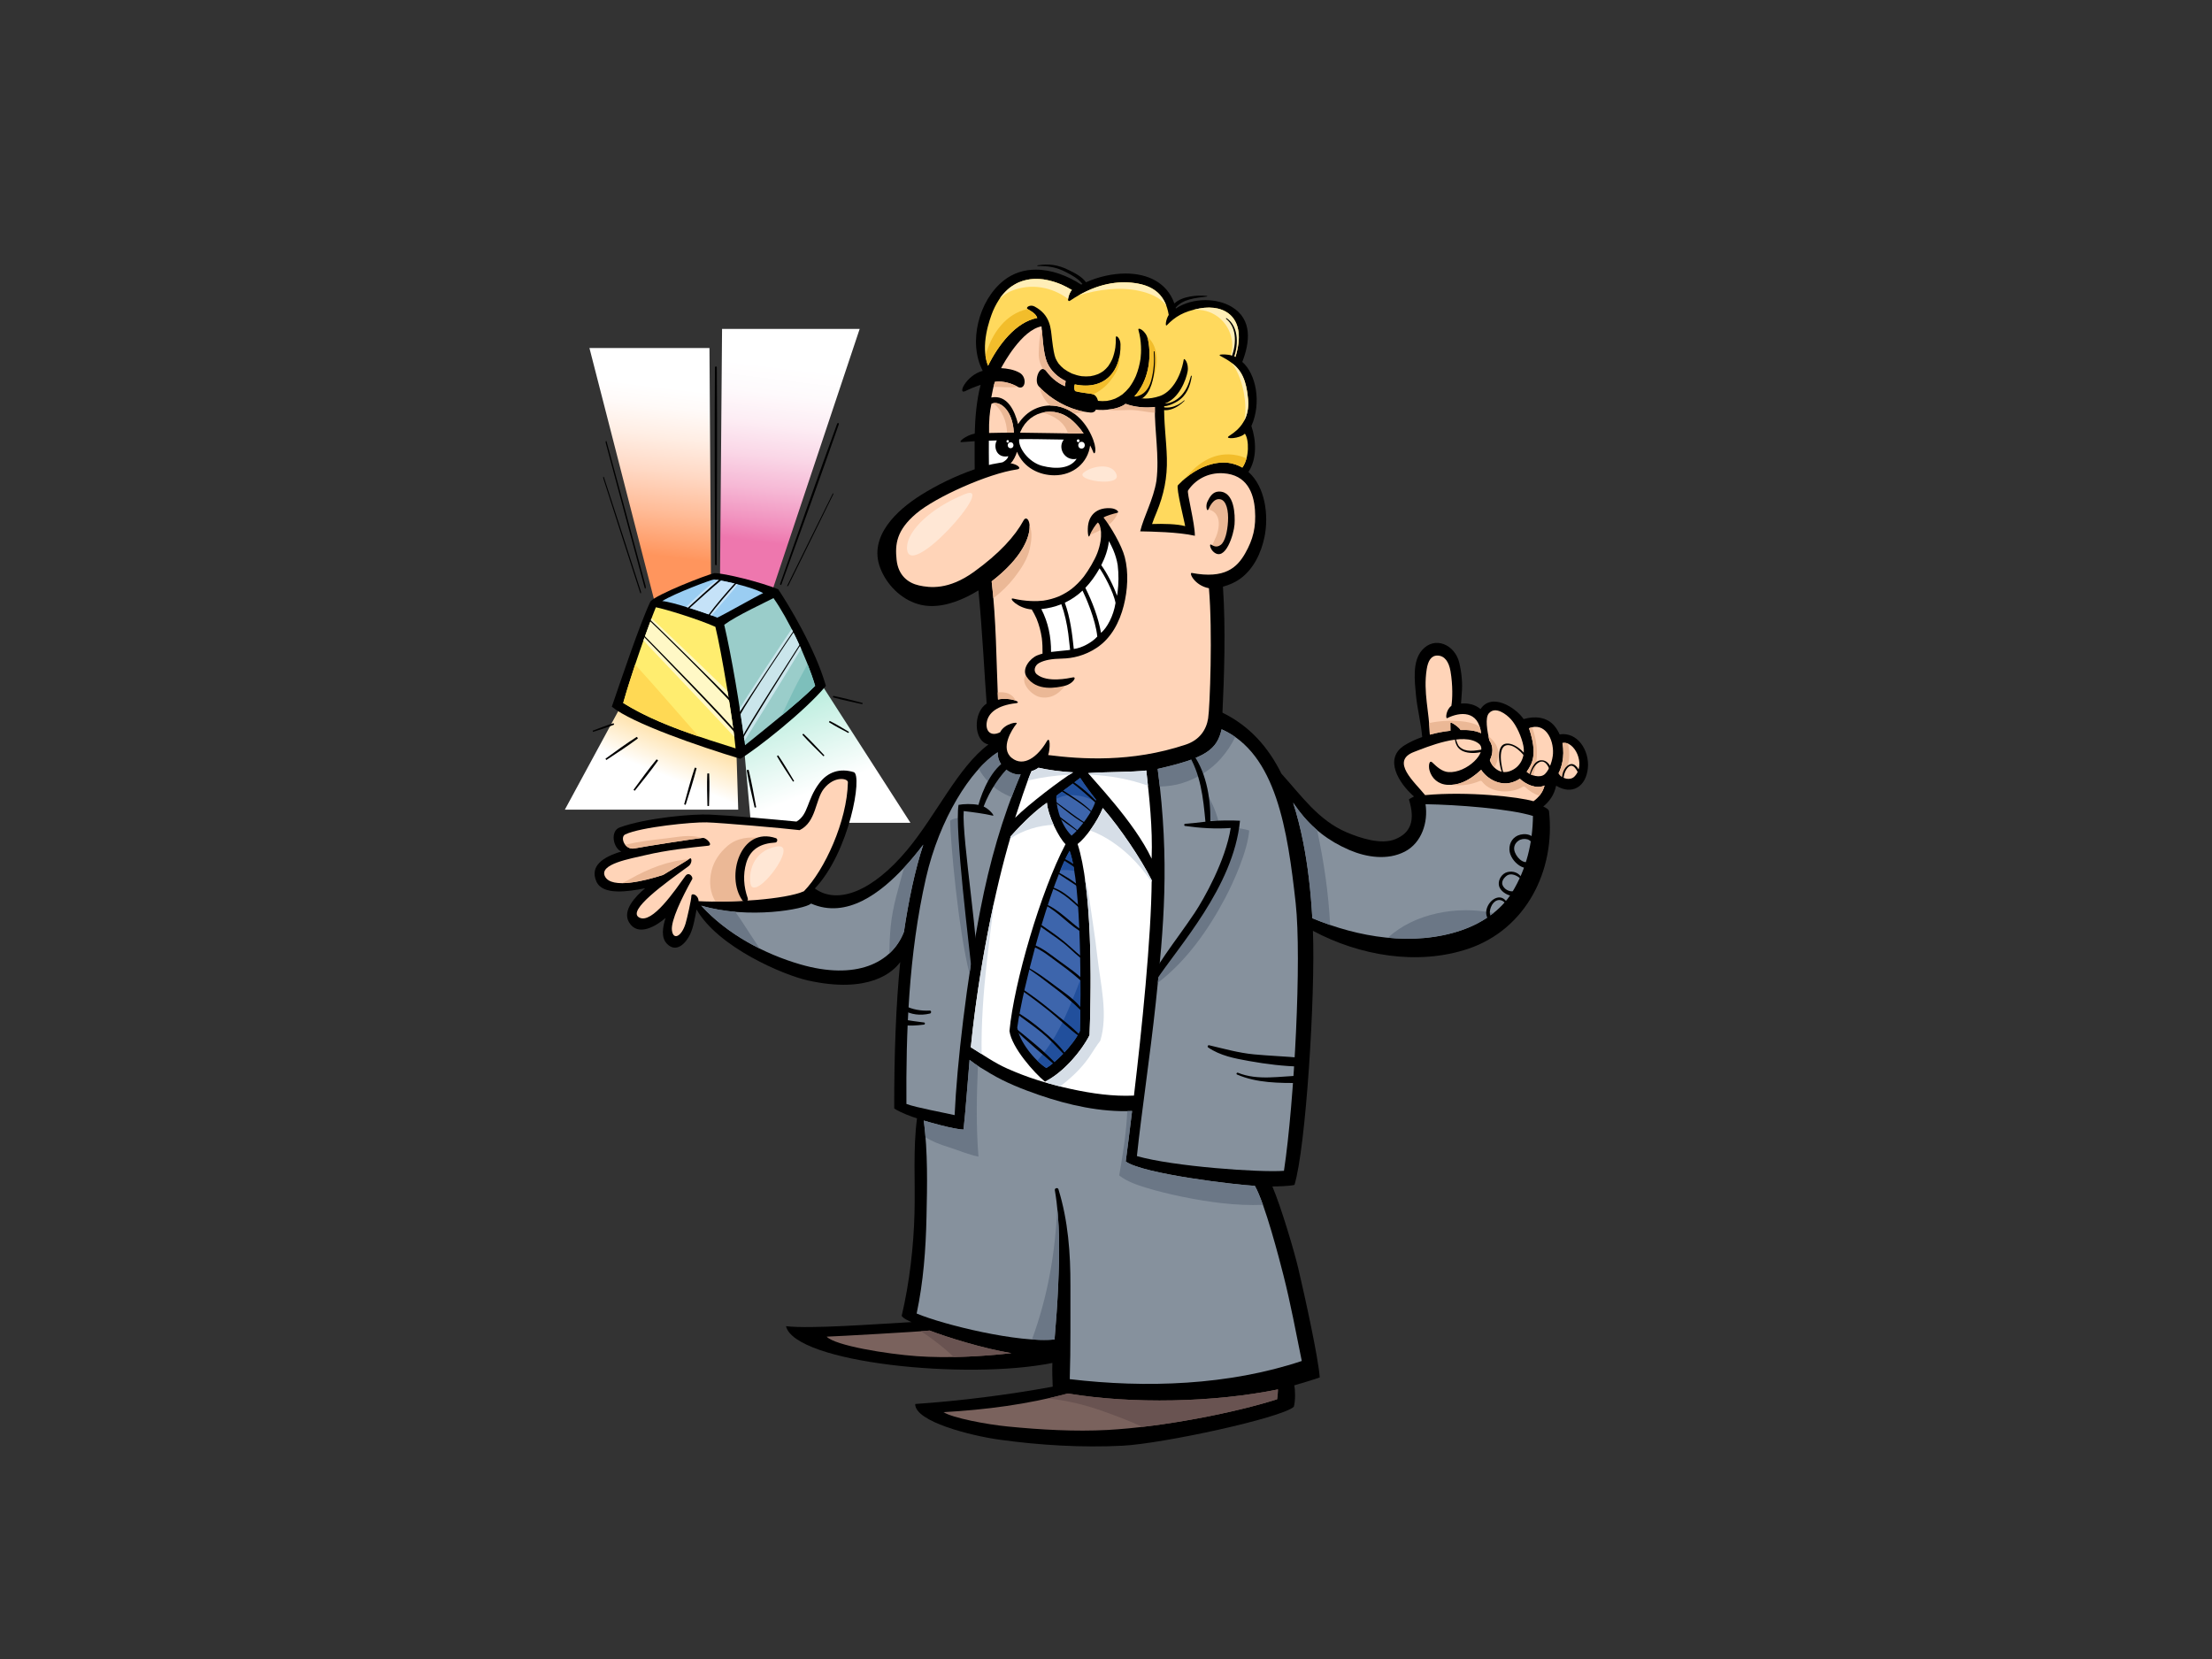 <?xml version="1.0" encoding="utf-8"?>
<!-- Generator: Adobe Illustrator 17.0.0, SVG Export Plug-In . SVG Version: 6.00 Build 0)  -->
<!DOCTYPE svg PUBLIC "-//W3C//DTD SVG 1.1//EN" "http://www.w3.org/Graphics/SVG/1.1/DTD/svg11.dtd">
<svg version="1.1" id="Layer_1" xmlns="http://www.w3.org/2000/svg" xmlns:xlink="http://www.w3.org/1999/xlink" x="0px" y="0px"
	 width="800px" height="600px" viewBox="0 0 800 600" enable-background="new 0 0 800 600" xml:space="preserve">
<rect x="0" y="0" width="800" height="600" fill="#333333" stroke="none"/>
<g>
	<linearGradient id="SVGID_1_" gradientUnits="userSpaceOnUse" x1="283.729" y1="253.992" x2="295.887" y2="285.757">
		<stop  offset="0" style="stop-color:#BBEDDE"/>
		<stop  offset="1" style="stop-color:#FFFFFF"/>
	</linearGradient>
	<polygon fill="url(#SVGID_1_)" points="297.216,247.701 269.271,272.333 271.547,297.581 329.28,297.581 	"/>
	<linearGradient id="SVGID_2_" gradientUnits="userSpaceOnUse" x1="250.099" y1="256.958" x2="240.567" y2="280.601">
		<stop  offset="0" style="stop-color:#FFCF74"/>
		<stop  offset="1" style="stop-color:#FFFFFF"/>
	</linearGradient>
	<polygon fill="url(#SVGID_2_)" points="224.358,255.776 266.37,272.749 266.991,292.82 204.29,292.82 	"/>
	<linearGradient id="SVGID_3_" gradientUnits="userSpaceOnUse" x1="238.568" y1="139.648" x2="231.12" y2="200.147">
		<stop  offset="0" style="stop-color:#FFFFFF"/>
		<stop  offset="0.12" style="stop-color:#FFFAF8"/>
		<stop  offset="0.294" style="stop-color:#FFEEE4"/>
		<stop  offset="0.502" style="stop-color:#FFD9C5"/>
		<stop  offset="0.736" style="stop-color:#FFBC98"/>
		<stop  offset="0.988" style="stop-color:#FF9760"/>
		<stop  offset="1" style="stop-color:#FF955D"/>
	</linearGradient>
	<polygon fill="url(#SVGID_3_)" points="257.134,208.885 256.588,125.86 213.175,125.86 236.61,217.056 	"/>
	<linearGradient id="SVGID_4_" gradientUnits="userSpaceOnUse" x1="284.357" y1="132.525" x2="276.521" y2="196.18">
		<stop  offset="0" style="stop-color:#FFFFFF"/>
		<stop  offset="0.158" style="stop-color:#FEFAFC"/>
		<stop  offset="0.332" style="stop-color:#FDEDF4"/>
		<stop  offset="0.514" style="stop-color:#FAD7E7"/>
		<stop  offset="0.702" style="stop-color:#F6B8D5"/>
		<stop  offset="0.891" style="stop-color:#F191BE"/>
		<stop  offset="1" style="stop-color:#EE77AE"/>
	</linearGradient>
	<polygon fill="url(#SVGID_4_)" points="260.412,208.156 279.303,213.603 310.915,118.953 261.141,118.953 	"/>
	<path d="M418.3,185.282c-0.011,0.013-0.011,0.036-0.019,0.048c-0.017,0.028-0.022,0.049-0.033,0.074
		C418.264,185.362,418.289,185.323,418.3,185.282z"/>
	<path d="M564.059,265.606c-0.474-1.063-1.067-2.069-1.795-2.967c-2.81-3.436-7.217-3.738-11.218-2.576
		c-2.923-4.244-11.592-9.676-15.587-3.621c-1.92-1.62-4.435-2.226-7.06-1.994c0.147-1.36,0.165-2.731,0.276-3.826
		c0.339-3.544-0.081-7.431-0.901-10.892c-1.551-6.588-8.857-9.877-13.479-4.595c-3.56,4.072-2.656,11.12-2.212,16.072
		c0.46,5.131,1.874,10.223,2.271,15.341c-2.276,0.81-4.463,1.802-6.385,3.004c-7.623,4.777-2.122,13.68,3.422,18.514
		c-0.696,0.382-1.87,0.926-1.816,1.11c2.403,7.784,0.474,12.075-4.906,14.307c-5.154,2.145-12.742-0.388-17.577-2.436
		c-10.273-4.345-16.434-13.285-23.641-21.234c-4.815-9.721-11.568-17.283-21.332-22.071c0.623-13.087,1.212-30.46,0.177-45.565
		c2.252-0.595,4.369-1.563,5.94-2.655c5.079-3.529,7.877-9.463,9.096-15.378c1.559-7.613,0.309-18.074-5.822-23.452
		c3.111-4.671,2.864-11.372,1.075-16.615c3.75-8.497,1.646-18.895-3.295-23.185c2.751-7.056,3.739-15.35-3.779-19.892
		c-2.701-1.629-6.104-2.454-9.553-2.454c-3.806,0-7.656,1.003-10.691,3.026c-0.024-0.091-0.054-0.179-0.079-0.271
		c2.629-3.187,7.154-3.522,11.319-4.053c0.113-0.011,0.151-0.201,0.016-0.215c-3.327-0.383-8.982,0.031-11.795,2.722
		c-2.734-7.71-9.827-10.833-17.631-10.833c-4.796,0-9.85,1.172-14.317,3.164c-1.541-2.103-4.15-3.393-6.429-4.499
		c-3.728-1.815-6.993-2.291-11.086-1.633c-0.181,0.028-0.141,0.28,0.029,0.273c3.73-0.09,6.752,0.404,10.098,2.123
		c2.147,1.101,4.567,2.402,6.096,4.351c-0.159,0.082-0.314,0.147-0.473,0.226c-4.841-3.17-10.668-5.41-16.373-5.41
		c-4.125,0-8.175,1.168-11.722,4.003c-8.923,7.119-12.885,22.332-7.502,32.593c-6.074,1.655-9.264,8.807-6.292,7.325
		c1.744-0.867,3.781-1.672,5.53-2.254c-1.459,5.553-1.993,11.871-2.13,17.636c-3.035,0.541-6.432,3.229-4.675,3.076
		c1.541-0.133,3.083-0.239,4.632-0.331c-0.027,3.382,0.029,6.755,0.029,10.095c0,0.019,0,0.042,0,0.061
		c-6.844,2.364-13.479,5.585-19.45,9.324c-8.646,5.425-19.036,14.953-14.732,26.316c2.28,6.032,7.414,11.25,13.647,13.105
		c5.928,1.769,12.222,0.018,17.61-2.585c1.443-0.7,2.869-1.496,4.277-2.356c1.342,13.455,2.309,32.534,2.975,40.945
		c-4.952,3.124-4.823,13.611,0.642,14.782c-10.925,8.129-18.866,25.485-29.28,38.016c-12.677,15.247-25.352,19.997-33.497,14.067
		c12.518-13.219,17.36-41.083,14.061-42.08c-4.94-1.509-9.386-0.141-12.526,4.077c-4.508,6.055-3.806,11.269-8.175,13.798
		c-8.871-0.842-22.525-2.107-31.392-2.529c-5.926-0.285-22.81,1.125-32.525,4.645c-3.57,1.287-2.399,7.458,0.557,8.723
		c-6.754,1.979-11.465,5.325-9.004,10.849c2.25,5.07,11.396,3.661,17.629,2.435c-3.647,3.042-8.364,8.119-5.806,12.349
		c3.237,5.347,9.853,1.273,13.208-1.628c-1.055,3.218-1.775,7.133,0.571,9.445c3.389,3.349,6.79-0.373,8.278-3.479
		c1.235-2.613,1.773-6.097,2.347-9.01c7.84,13.681,31.353,23.667,40.222,25.653c22.301,4.976,30.907-3.136,33.43-6.638
		c-1.546,15.236-2.226,34.215-2.168,52.959c2.383,1.549,6.319,2.97,8.238,3.57c-1.473,11.233-0.607,22.802-0.901,34.119
		c-0.295,12.131-1.838,25.488-4.64,37.315c0.699,1.082,3.046,2.004,3.566,2.246c-12.951,0.703-36.44,2.531-45.409,1.48
		c3.229,13.253,65.37,19.575,96.344,13.29c-0.106,2.536,0.01,6.239,0.117,8.586c-16.175,2.968-33.318,5.129-49.727,6.262
		c-0.163,6.368,20.141,11.477,30.574,12.92c14.483,2.003,29.921,2.919,44.528,2.161c14.612-0.771,57.324-10.026,61.822-14.066
		c0.623-2.173,0.542-6.082,0.168-7.762c2.713-0.778,6.552-1.924,9.218-2.865c-0.547-7.269-5.247-28.734-7.774-39.476
		c-1.416-6.019-6.112-21.943-9.359-29.589c1.251,0.011,6.275-0.097,7.988-0.565c4.103-13.338,7.596-68.491,6.676-91.891
		c16.863,9.001,37.855,12.663,56.193,6.487c20.777-6.998,31.591-28.211,29.188-49.762c-0.054-0.537-0.956-1.189-2.077-1.668
		c2.187-1.822,3.934-4.132,4.658-7.54c5.68,3.49,10.888,0.459,11.488-6.53C574.832,271.396,570.517,264.572,564.059,265.606z"/>
	<path fill="#FFD4B8" d="M552.984,263.367c5.742-2.327,8.947,3.861,8.676,9.165c-0.112,2.268-1.235,5.851-2.934,7.429
		c-1.741,1.606-5.146,0.474-6.586-0.844C554.157,276.157,556.154,272.898,552.984,263.367z"/>
	<path fill="#FFD4B8" d="M538.506,257.931c2.377-2.637,6.291,0.381,7.948,2.211c2.097,2.307,3.896,6.538,4.49,9.582
		c0.774,3.99-1.094,7.886-5.022,9.218c-3.517,1.189-6.294-1.495-7.1-4.023c1.14-2.333,1.377-4.869-0.2-7.197
		C537.89,264.332,537.001,259.607,538.506,257.931z"/>
	<path fill="#FFD4B8" d="M515.986,242.061c0.473-3.049,1.61-5.029,3.95-4.968c2.524,0.067,4.071,2.215,4.665,5.688
		c0.866,5.045,0.721,10.175,0.306,12.513c-1.92,1.323-2.219,4.787-1.5,4.43c4.551-2.274,11.259-2.935,12.25,5.465
		c-2.193-1.062-4.93-1.255-7.45-1.176c0-0.52-3.665-3.413-3.665-2.432c0,0.512,0.041,2.18,0.035,2.697
		c-2.415,0.255-4.957,0.723-7.456,1.414C516.931,257.4,514.674,250.427,515.986,242.061z"/>
	<path fill="#FFD4B8" d="M511.461,271.921c4.291-1.609,17.953-7.468,23.438-2.92c3.476,2.875-4.435,10.718-11.088,10.235
		c-2.341-0.173-4.221-1.981-5.795-3.471c-1.137-1.076-1.432,1.256-1.021,2.816c0.787,2.936,3.17,5.107,6.592,5.266
		c3.262,0.163,7.058-0.773,12.096-5.446c2.117,3.301,6.587,5.704,10.685,4.685c1.227-0.311,2.325-0.8,3.294-1.441
		c2.241,2.063,5.948,3.824,8.947,2.449c-0.541,2.394-2.157,4.367-4.006,5.684c-5.159-1.557-23.714-3.655-39.192-2.211
		C511.761,282.978,502.595,275.259,511.461,271.921z"/>
	<path fill="#FFD95D" d="M359.115,112.498c0.826-1.914,1.835-3.728,3.083-5.397c0.912-1.132,1.917-2.166,3.046-3.08
		c1.018-0.757,2.114-1.404,3.276-1.932c1.286-0.519,2.628-0.877,4.001-1.086c1.614-0.182,3.214-0.155,4.822,0.03
		c2.204,0.341,4.342,0.966,6.402,1.814c1.361,0.596,2.664,1.285,3.939,2.049c-0.849,0.576-2.366,4.983-0.539,3.757
		c8.214-5.519,16.026-7.262,23.205-6.285c7.177,0.984,11.172,4.54,12.336,11.521c-1.088,1.672-1.378,4.446-0.653,3.708
		c2.98-3.055,5.996-4.957,11.778-6.034c9.369-1.744,17.368,3.489,13.005,17.519c-1.165-0.989-7.1-1.245-5.45-0.364
		c6.01,3.202,9.166,5.959,10.025,15.724c0.814,9.171-5.95,12.483-7.039,13.353c-1.478,1.124,3.958,0.911,5.874-0.95
		c1.535,2.112,1.681,8.654-0.917,12.274c-1.01-0.584-2.128-1.057-3.337-1.378c-1.17-0.319-2.314-0.458-3.433-0.458
		c-6.261,0-12.35,3.762-16.527,8.211c-0.78,0.838,2.528,13.72,2.617,14.803c-2.816-0.811-7.961-0.911-11.973-0.772
		c0.476-1.423,1.044-2.806,1.625-4.194c2.658-6.423,3.919-12.586,3.733-19.6c-0.168-6.588-1.172-13.12-0.964-19.71
		c5.346-1.674,7.969-8.801,8.471-11.706c0.504-2.911-1.256-5.115-1.408-4.249c-1.212,6.939-4.77,11.882-8.697,13.19
		c-3.925,1.309-7.12,1.021-9.122,0.082c4.952-5.439,6.324-13.696,4.902-20.505c-0.671-3.248-3.838-4.776-3.468-3.489
		c1.147,3.996,1.056,8.083,0.771,10.353c-0.328,2.162-0.874,4.276-1.703,6.31c-0.645,1.46-1.43,2.849-2.388,4.133
		c-0.734,0.911-1.546,1.741-2.455,2.486c-0.833,0.609-1.706,1.128-2.651,1.554c-0.955,0.381-1.951,0.661-2.983,0.82
		c-1.062,0.111-2.128,0.087-3.205-0.02c-0.306-1.155-0.921-2.276-2.341-2.522c-1.663-0.291-4.583-0.552-5.953-1.02
		c-0.371-0.652-0.371-1.672-0.114-2.409c10.868,2.264,16.743-4.736,16.537-14.524c-0.044-2.207-1.743-3.632-1.695-2.408
		c0.048,1.206-0.035,2.408-0.173,3.602c-0.222,1.428-0.577,2.816-1.1,4.156c-0.414,0.91-0.896,1.768-1.473,2.579
		c-0.53,0.65-1.1,1.232-1.747,1.759c-0.606,0.428-1.24,0.795-1.911,1.107c-0.901,0.359-1.833,0.605-2.799,0.762
		c-1.045,0.11-2.084,0.104-3.137,0c-1.221-0.19-2.387-0.515-3.546-0.964c-1.02-0.471-1.977-1.029-2.896-1.699
		c-0.679-0.553-1.31-1.159-1.868-1.835c-0.449-0.63-0.833-1.288-1.15-1.994c-0.49-1.286-0.853-3.247-1.292-6.954
		c-0.441-3.709-0.441-8.655-6.319-11.777c-1.589-0.844-3.351,0.361-2.477,0.943c0.874,0.583,2.912,1.453,3.489,3.222
		c-7.744,1.382-14.18,9.862-17.805,17.277C354.437,125.009,357.915,115.461,359.115,112.498z"/>
	<path fill="#FFEEB7" d="M365.888,105.174c6.949-2.81,14.61-1.414,20.408,2.943c0.086-1.047,0.864-2.867,1.389-3.222
		c-1.275-0.764-2.579-1.453-3.939-2.049c-2.06-0.848-4.198-1.473-6.402-1.814c-1.608-0.186-3.208-0.212-4.822-0.03
		c-1.373,0.209-2.715,0.568-4.001,1.086c-1.162,0.529-2.258,1.175-3.276,1.932c-1.129,0.914-2.134,1.949-3.046,3.08
		c-0.225,0.304-0.438,0.62-0.647,0.934C362.78,106.842,364.213,105.859,365.888,105.174z"/>
	<path fill="#FFEEB7" d="M411.922,105.177c3.642,0.798,7.93,2.367,9.929,5.482c-1.771-4.869-5.527-7.472-11.5-8.292
		c-6.31-0.862-13.119,0.387-20.262,4.458C397.036,104.725,404.922,103.654,411.922,105.177z"/>
	<path fill="#FFEEB7" d="M440.356,114.477c4.318,3.129,6.353,8.951,4.81,13.994c0.73,0.146,1.361,0.352,1.651,0.61
		c4.363-14.03-3.636-19.264-13.005-17.519c-0.764,0.146-1.478,0.301-2.155,0.47C434.69,111.877,437.698,112.543,440.356,114.477z"/>
	<path fill="#FFEEB7" d="M449.918,142.444c0.511,3.01,0.783,6.581,0.032,9.755c1.045-1.945,1.743-4.466,1.441-7.758
		c-0.634-7.204-2.523-10.592-5.885-13.163C447.926,134.509,449.292,138.833,449.918,142.444z"/>
	<path fill="#F2BD2B" d="M371.659,111.78c-0.005-0.006-0.005-0.006-0.009-0.01c-7.881,1.684-12.977,8.77-15.246,16.796
		c0.168,1.271,0.461,2.522,0.939,3.713c3.625-7.415,10.062-15.895,17.805-17.277C374.57,113.233,372.532,112.363,371.659,111.78z"/>
	<path fill="#F2BD2B" d="M413.126,144.071c5.23-6.472,7.766-17.277,1.722-22.354c0.151,0.343,0.266,0.716,0.349,1.113
		c1.422,6.809,0.051,15.066-4.902,20.505C411.072,143.7,412.027,143.958,413.126,144.071z"/>
	<path fill="#F2BD2B" d="M447.498,164.697c-7.902-1.659-14.122,2.494-18.782,8.252c3.895-3.25,8.804-5.668,13.823-5.668
		c1.119,0,2.263,0.139,3.433,0.458c1.208,0.321,2.326,0.795,3.337,1.378c0.68-0.953,1.172-2.104,1.5-3.327
		C449.753,165.322,448.651,164.939,447.498,164.697z"/>
	<path fill="#F2BD2B" d="M395.36,142.631c2.369-1.146,4.518-2.772,6.161-4.872c1.621-2.074,3.395-4.793,3.379-7.522
		c0-0.389-0.028-0.779-0.065-1.167c-1.475,7.264-7.052,11.851-16.129,9.958c-0.257,0.737-0.257,1.757,0.114,2.409
		c1.37,0.468,4.29,0.729,5.953,1.02C394.987,142.493,395.187,142.556,395.36,142.631z"/>
	<path fill="#FFFFFF" d="M364.668,165.003c-0.274,1.032-1.208,1.759-2.082,2.196c-1.548,0.337-3.378,0.536-4.926,0.966
		c-0.027-2.924-0.057-5.856-0.027-8.789c0.966-0.032,1.925-0.059,2.889-0.082C359.218,161.521,360.331,165.83,364.668,165.003z"/>
	<path fill="#FFFFFF" d="M365.498,159.948c1.383,0,1.383,2.152,0,2.152C364.115,162.1,364.115,159.948,365.498,159.948z"/>
	<path fill="#FFFFFF" d="M364.45,159.163c0.587,0,0.587,0.91,0,0.91C363.861,160.073,363.861,159.163,364.45,159.163z"/>
	<path fill="#FFFFFF" d="M391.15,159.788c1.579,0,1.579,2.445,0,2.445C389.566,162.233,389.566,159.788,391.15,159.788z"/>
	<path fill="#FFFFFF" d="M389.96,158.889c0.663,0,0.663,1.041,0,1.041C389.28,159.93,389.28,158.889,389.96,158.889z"/>
	<path fill="#FFD4B8" d="M357.707,156.59c-0.079-4.251,0.214-7.81,0.855-10.548c2.563-1.334,7.648,1.646,8.11,10.424
		C364.686,156.483,360.564,156.502,357.707,156.59z"/>
	<path fill="#FFD4B8" d="M356.9,261.073c0.588-3.189,3.647-5.951,10.542-6.751c2.494-0.289-2.25-2.256-6.508-1.336
		c-0.61-14.248-0.63-28.552-2.287-42.73c18.722-14.422,13.516-25.706,11.53-22.02c-3.035,5.643-8.755,11.965-17.931,18.585
		c-9.183,6.617-15.936,5.774-19.859,4.915c-3.914-0.856-7.524-3.563-8.124-9.278c-0.607-5.721,0-10.687,7.069-16.705
		c7.069-6.017,26.118-14.498,36.404-15.969c2.041-0.288,0.362-1.819-2.244-2.234c1.048-0.907,1.931-2.881,2.318-4.175
		c2.396,5.83,8.064,8.516,13.533,8.522c6.849,0.01,12.122-4.585,12.907-10.797c0.455,0.764,1.063,2.204,1.185,2.502
		c0.449,1.233,1.743-0.943-0.834-6.376c-5.953-12.613-19.965-13.975-26.403-3.834c-1.166-4.729-3.841-10.763-9.689-9.63
		c0.376-1.9,0.704-3.829,1.303-5.668c3.197-0.436,6.337,0.704,8.143,1.745c2.877,1.65,3.703-3.338,0.837-5.001
		c-2.06-1.198-4.666-1.595-6.729-1.693c0.872-1.662,7.49-13.808,14.612-15.117c0.365,2.82,0.519,9.519,2.023,13.038
		c1.272,3.008,3.785,5.297,6.709,6.739c-0.128,0.653-0.176,1.279-0.165,1.863c-1.813-0.633-4.646-2.452-6.819-5.431
		c-2.193-2.991-4.71,3.316-2.756,5.456c4.783,5.25,11.992,8.942,18.814,9.518c0.764,0.067,1.675-0.363,1.819-1.052
		c3.199,0.335,8.072-0.039,10.779-2.112c3.178,1.204,7.374,1.589,10.596,1.128c-0.141,8.982,1.679,17.687,0.571,26.661
		c-0.517,3.414-1.828,7.012-2.87,9.719c-1.053,2.71-2.368,5.935-3.011,8.616c3.849,0.075,13.747,0.218,19.777,1.599
		c0.027-4.447-2.95-15.644-2.477-16.357c2.545-3.846,7.133-6.58,12.717-6.25c8.586,0.513,11.056,7.127,11.492,13.301
		c0.43,6.189-0.657,10.615-3.562,15.702c-2.913,5.089-7.342,9.305-19.268,7.054c-1.196-0.228,0.94,4.529,6.182,5.524
		c1.359,15.496,0.36,43.029-0.29,47.1c-0.649,4.074-3.069,7.778-8.07,9.449c-19.773,6.614-38.113,5.262-49.785,3.781
		c0.782-2.157,0.818-7.221-0.512-4.943c-3.275,5.596-8.362,9.432-12.653,5.986c-4.29-3.44,0-10.273,1.751-12.385
		c0.704-0.855-4.364-0.141-5.948,3.093C358.145,266.607,356.316,264.164,356.9,261.073z"/>
	<path fill="#FFD4B8" d="M368.898,156.483c0.049-0.117,0.09-0.235,0.144-0.354c0.431-0.993,0.975-1.924,1.621-2.792
		c0.618-0.77,1.311-1.464,2.088-2.087c0.796-0.592,1.633-1.08,2.544-1.484c0.945-0.374,1.916-0.641,2.929-0.789
		c1.002-0.11,1.998-0.107,3.005,0.006c1.024,0.151,2.014,0.423,2.977,0.804c1.028,0.456,1.982,1.019,2.88,1.69
		c1.438,1.156,2.694,2.506,3.836,3.951c0.331,0.452,0.658,0.913,0.977,1.38C384.234,156.77,376.559,156.532,368.898,156.483z"/>
	<path fill="#FFFFFF" d="M384.737,158.976c-2.434,3.108,0.466,7.901,4.651,6.958c-2.358,3.581-7.485,3.836-12.452,2.55
		c-4.967-1.293-8.766-6.659-8.335-9.643C371.367,158.715,378.717,158.905,384.737,158.976z"/>
	<path fill="#3D65AC" d="M387.54,302.23c-4.54-4.527-5.844-12.218-5.427-14.477c2.872-2.11,5.736-4.221,8.557-6.417
		c1.752,2.697,3.667,5.277,5.668,7.797C395.696,292.963,390.501,299.864,387.54,302.23z"/>
	<path fill="#3D65AC" d="M390.554,372.869c-2.474,5.426-9.545,12.02-12.146,13.387c-4.469-2.882-9.827-9.819-10.506-14.618
		c1.123-8.105,4.156-20.569,6.311-28.46c2.669-9.851,8.107-27.698,12.628-35.457C391.375,320.22,390.893,361.679,390.554,372.869z"
		/>
	<path fill="#214F9C" d="M384.77,287.875c2.307-0.568,5.154-0.279,7.428,0.37c1.405,0.406,2.726,0.947,3.976,1.602
		c0.068-0.252,0.128-0.488,0.165-0.714c-2.001-2.521-3.915-5.101-5.668-7.797c-2.821,2.196-5.685,4.307-8.557,6.417
		c-0.052,0.306-0.071,0.71-0.067,1.177C382.91,288.49,383.808,288.106,384.77,287.875z"/>
	<path fill="#214F9C" d="M388.546,315.007c-0.466-2.934-1.023-5.431-1.705-7.284c-1.078,1.854-2.206,4.284-3.344,7.036
		C385.136,314.545,386.836,314.655,388.546,315.007z"/>
	<path fill="#214F9C" d="M390.276,355.504c-2.506,6.431-5.165,13.203-8.643,19.171c-1.859,3.208-4.095,6.132-6.446,8.954
		c1.072,1.042,2.171,1.953,3.221,2.627c2.601-1.368,9.672-7.962,12.146-13.387c0.117-3.665,0.241-10.592,0.2-18.67
		C390.592,354.634,390.447,355.07,390.276,355.504z"/>
	<path fill="#FFFFFF" d="M367.147,295.754c1.331-4.034,4.082-12.718,5.937-16.882c0.905-0.2,1.93-0.798,2.501-1.216
		c2.913,0.728,8.494,1.491,12.509,1.674C384.087,281.728,372.084,290.78,367.147,295.754z"/>
	<path fill="#FFFFFF" d="M378.636,290.332c0.382,4.725,4.299,12.655,6.729,14.978c-8.953,16.97-18.654,50.186-20.278,67.56
		c0.802,6.037,9.053,15.242,12.84,18.33c6.384-3.088,13.11-10.845,16.124-16.821c0.823-20.934,0.753-53.44-4.321-69.127
		c2.883-2.159,7.25-8.287,9.115-13.015c6.427,7.448,13.695,18.241,17.677,26.084c-0.146,20.764-3.6,54.299-6.413,77.914
		c-7.556,0.355-15.171-0.748-22.55-2.33c-4.134-0.891-8.205-1.977-12.244-3.25c-3.766-1.187-7.463-2.61-11.074-4.215
		c-4.653-2.071-8.816-5.037-13.135-7.682c2.923-28.873,8.822-57.282,14.453-76.317C370.426,296.99,375.082,292.699,378.636,290.332z
		"/>
	<path fill="#D6DEE7" d="M381.042,298.29c-1.245-2.75-2.222-5.712-2.406-7.958c-3.554,2.368-8.21,6.658-13.076,12.108
		c-0.084,0.289-0.178,0.598-0.257,0.889C369.984,300.242,375.438,298.555,381.042,298.29z"/>
	<path fill="#D6DEE7" d="M398.475,302.22c7.422,3.955,13.327,9.889,18.042,16.734c0.006-0.209,0.006-0.427,0.006-0.634
		c-3.982-7.843-11.25-18.636-17.677-26.084c-1.009,2.575-2.77,5.555-4.616,8.088C395.672,300.856,397.089,301.489,398.475,302.22z"
		/>
	<path fill="#D6DEE7" d="M356.893,347.937c0.82-7.456,1.786-14.895,2.78-22.33c-3.527,15.891-6.67,34.403-8.567,53.148
		c1.308,0.802,2.607,1.633,3.907,2.459C354.849,370.105,355.677,358.978,356.893,347.937z"/>
	<path fill="#D6DEE7" d="M396.851,345.828c-0.802-7.258-1.998-14.448-3.03-21.678c-0.328-2.279-0.867-4.51-1.473-6.719
		c2.45,16.962,2.353,40.519,1.705,56.947c-2.927,5.798-9.345,13.259-15.553,16.518c0.127,0.271,0.255,0.544,0.376,0.819
		c1.495,0.426,3.005,0.828,4.505,1.204c3.898-2.95,7.564-6.38,10.344-10.333c1.423-2.029,2.672-4.242,4.212-6.189
		C400.877,366.824,397.923,355.463,396.851,345.828z"/>
	<path fill="#FFFFFF" d="M416.505,310.552c-6.247-13.362-21.549-28.864-22.916-30.957c7.331-0.467,15.893-0.328,20.986-0.932
		C415.66,288.466,416.906,299.265,416.505,310.552z"/>
	<path fill="#D6DEE7" d="M386.751,280.182c0.496-0.333,0.964-0.634,1.343-0.853c-4.015-0.183-9.596-0.946-12.509-1.674
		c-0.571,0.419-1.595,1.017-2.501,1.216c-0.419,0.941-0.885,2.115-1.372,3.412C376.605,281.139,381.667,280.426,386.751,280.182z"/>
	<path fill="#D6DEE7" d="M415.17,284.158c-0.195-1.858-0.393-3.698-0.595-5.495c-5.094,0.603-13.655,0.465-20.986,0.932
		c0.086,0.13,0.238,0.325,0.435,0.564C401.261,280.465,408.441,281.764,415.17,284.158z"/>
	<path fill="#FFD4B8" d="M250.045,324.026c0,1.267-1.533,8.098-2.104,9.995c-1.407,4.649-4.467,6.234-4.932,2.392
		c-0.404-3.397,3.525-11.683,7.326-18.445c0.436-0.773-1.199-2.89-2.456-1.154c-3.763,5.182-12.014,17.492-16.676,15.028
		c-4.664-2.471,9.461-12.468,17.805-18.57c1.464-1.073,1.185-3.325,0.476-2.764c-0.547,0.437-6.61,4.085-9.686,5.936
		c-6.553,2.088-18.538,5.155-20.967,0.595c-2.436-4.562,9.206-6.486,14.746-7.799c7.434-1.756,15.774-2.678,22.512-3.371
		c1.94-0.197-0.55-2.825-1.813-2.825c-1.272,0-21.013,3.049-24.783,3.801c-3.519,0.707-5.39-4.11-3.373-5.067
		c5.63-2.677,24.352-4.505,29.418-4.363c5.068,0.137,27.739,2.105,33.657,2.815c6.051-2.96,5.631-10.986,8.732-14.924
		c3.811-4.859,8.757-3.811,8.725-2.397c-0.284,14.081-8.448,31.823-15.91,39.424c-6.613,2.961-26.464,4.226-38.085,3.589
		C252.59,323.603,250.045,322.756,250.045,324.026z"/>
	<path fill="#86919D" d="M289.473,348.787c-13.059-3.78-26.568-10.994-35.852-21.236c17.409,5.06,37.38,1.212,39.604-0.683
		c0.036-0.032,0.06-0.065,0.095-0.091c12.974,5.722,25.294-4.015,33.741-13.092c2.423-2.605,4.692-5.366,6.859-8.212
		c-2.958,8.933-5.358,20.366-6.99,31.505C322.572,348.387,309.476,354.581,289.473,348.787z"/>
	<path fill="#86919D" d="M327.819,399.258c-0.171-25.072,0.723-53.895,7.069-81.72c4.875-21.408,16.193-39.246,25.95-45.47
		c-0.2,5.396,5.398,8.512,8.302,8.003c-6.725,15.661-11.272,31.99-14.529,48.677c-5.01,25.691-8.53,56.1-9.358,74.552
		C341.858,402.495,331.44,400.621,327.819,399.258z"/>
	<path fill="#7A625D" d="M331.612,490.482c-10.779-0.777-29.545-3.798-32.634-7.063c3.536-0.11,33.289-1.778,37.235-2.21
		c6.432,2.452,19.28,6.483,29.596,8.183C354.984,490.605,342.608,491.271,331.612,490.482z"/>
	<path fill="#7A625D" d="M461.878,506.067c-15.352,4.885-41.324,9.999-61.255,11.092c-11.852,0.638-24.323-0.082-36.131-1.243
		c-7.835-0.771-20.005-3.103-23.259-5.194c15.338-0.869,30.26-2.803,44.997-6.744c23.246,3.872,52.806,3.249,75.961-1.479
		C462.192,503.348,462.04,505.138,461.878,506.067z"/>
	<path fill="#695351" d="M338.211,485.076c2.268,1.729,4.611,3.623,6.708,5.71c7.103-0.122,14.282-0.654,20.89-1.395
		c-10.316-1.7-23.164-5.731-29.596-8.183c-0.563,0.062-1.67,0.147-3.126,0.255C334.816,482.581,336.516,483.795,338.211,485.076z"/>
	<path fill="#695351" d="M386.231,503.978c-2.412,0.645-4.83,1.215-7.247,1.761c6.971,0.754,13.884,2.434,20.257,4.753
		c4.573,1.657,9.347,3.429,13.933,5.564c17.344-2.026,36.429-6.081,48.705-9.988c0.162-0.929,0.314-2.719,0.314-3.569
		C439.036,507.226,409.477,507.85,386.231,503.978z"/>
	<path fill="#86919D" d="M464.189,461.27c2.601,10.243,4.505,20.607,6.618,30.948c-26.507,8.843-56.313,9.844-83.916,6.572
		c0.376-11.22,0.187-22.519,0.243-33.74c0.049-11.775-0.837-23.65-4.339-34.943c-0.23-0.735-1.426-0.413-1.299,0.335
		c1.949,11.414,1.7,22.974,1.208,34.493c-0.27,6.321-0.771,13.157-1.31,19.498c-12.874,1.317-39.854-5.201-49.874-9.377
		c2.436-11.469,3.314-23.199,3.562-34.905c0.263-11.541,0.506-23.409-0.975-34.888c0.709,0.231,10.882,3.238,14.369,3.244
		c0.699-6.056,1.529-17.839,2.192-25.19c2.398,1.959,5.243,3.572,7.64,5.004c5.487,3.258,11.537,5.636,17.544,7.711
		c10.637,3.663,22.262,6.261,33.582,5.775c-0.91,7.4-1.767,14.459-2.299,18.269c6.438,4.579,40.344,8.484,46.699,8.804
		C457.462,435.199,462.69,455.346,464.189,461.27z"/>
	<path fill="#6B7786" d="M342.826,414.803c3.674,1.132,7.263,2.768,11.051,3.497c-0.89-10.932-0.672-21.878-0.197-32.82
		c-1.034-0.68-2.06-1.386-3.013-2.162c-0.663,7.351-1.492,19.133-2.192,25.19c-3.487-0.006-13.66-3.013-14.369-3.244
		c0.26,2.015,0.462,4.048,0.619,6.082C337.239,412.842,339.97,413.926,342.826,414.803z"/>
	<path fill="#6B7786" d="M373.225,484.439c3.056,0.219,5.844,0.231,8.169-0.006c0.539-6.341,1.04-13.176,1.31-19.498
		c0.395-9.345,0.62-18.722-0.346-28.013C381.654,453.234,378.857,469.195,373.225,484.439z"/>
	<path fill="#6B7786" d="M414.417,429.531c4.313,1.317,8.728,2.379,13.151,3.29c9.547,1.954,19.412,3.313,29.188,2.931
		c-1.02-2.859-2.025-5.298-2.923-6.871c-6.354-0.32-40.26-4.225-46.699-8.804c0.533-3.81,1.389-10.869,2.299-18.269
		c-0.576,0.024-1.151,0.03-1.735,0.045c-0.362,7.82-1.58,15.554-2.926,23.256C407.536,427.297,411.259,428.565,414.417,429.531z"/>
	<path fill="#86919D" d="M464.36,423.445c-8.762,0.661-40.238-1.585-53.183-5.338c1.627-15.475,4.783-36.293,6.833-55.523
		c2.839-26.778,5.122-51.069,0.68-84.504c17.52-3.94,21.467-7.051,23.126-14.32c19.727,8.724,23.881,36.543,26.787,62.909
		C470.798,346.557,468.136,398.45,464.36,423.445z"/>
	<path fill="#86919D" d="M546.885,322.714c-4.139,6.717-11.08,11.251-18.43,13.754c-17.3,5.905-37.298,2.549-53.832-4.389
		c-0.558-9.891-1.633-19.19-3.319-27.622c-1.004-5.004-2.192-9.727-3.63-14.149c0.649,0.934,1.305,1.852,1.992,2.768
		c4.9,6.528,10.869,11.119,18.338,14.333c6.229,2.681,13.827,3.815,20.073,0.582c6.061-3.135,8.497-10.568,7.483-17.138
		c11.445,0.177,30.416,1.618,38.857,4.248C554.313,304.675,552.11,314.222,546.885,322.714z"/>
	<path fill="#6B7786" d="M269.338,334.808c-1.096-1.675-2.215-3.398-3.424-5.037c-4.06-0.351-8.245-1.04-12.293-2.22
		c5.783,6.38,13.199,11.587,21.136,15.517C272.916,340.337,271.143,337.563,269.338,334.808z"/>
	<path fill="#6B7786" d="M327.061,313.685c-0.03,0.035-0.062,0.063-0.092,0.097c-1.904,7.085-4.175,14.079-4.856,21.463
		c-0.289,3.196-0.436,6.39-0.487,9.592c2.358-2.167,4.144-4.827,5.303-7.858c1.632-11.14,4.033-22.572,6.99-31.505
		C331.754,308.319,329.484,311.08,327.061,313.685z"/>
	<path fill="#6B7786" d="M361.124,285.879c1.511,0.989,3.102,1.777,4.726,2.414c1.047-2.761,2.125-5.503,3.291-8.222
		c-2.904,0.509-8.502-2.607-8.302-8.003c-2.227,1.42-4.543,3.469-6.852,6.019C355.791,281.296,358.441,284.13,361.124,285.879z"/>
	<path fill="#6B7786" d="M343.615,296.834c0.206,8.182,2.9,38.967,7.009,55.305c0.354-2.396,0.728-4.794,1.116-7.181
		c-0.569-7.386-4.854-40.19-4.345-49.149C345.855,295.826,344.426,296.159,343.615,296.834z"/>
	<path fill="#6B7786" d="M427.728,283.171c5.312-1.698,10.14-4.663,13.847-8.87c2.084-2.362,3.815-4.977,5.163-7.754
		c-1.521-1.074-3.162-2.012-4.922-2.786c-1.659,7.269-5.606,10.38-23.126,14.32c0.284,2.17,0.55,4.301,0.774,6.395
		C422.262,284.382,425.042,284.027,427.728,283.171z"/>
	<path fill="#6B7786" d="M419.158,351.336c-0.135,1.368-0.271,2.734-0.409,4.106c10.335-7.899,18.181-19.057,24.226-30.422
		c3.354-6.311,8.214-17.353,8.823-24.631c-1.135-0.519-4.102-0.868-5.328-1.123C443.18,317.179,429.945,338.605,419.158,351.336z"/>
	<path fill="#6B7786" d="M440.628,296.865c-0.866-3.42-2.236-6.479-3.947-9.455c0.347,3.188,0.124,6.327-0.222,9.543
		C437.836,296.729,439.234,296.732,440.628,296.865z"/>
	<path fill="#6B7786" d="M476.364,300.223c-2.439-2.077-4.662-4.441-6.698-7.146c-0.687-0.916-1.343-1.834-1.992-2.768
		c1.438,4.421,2.626,9.145,3.63,14.149c1.686,8.432,2.761,17.731,3.319,27.622c2.087,0.875,4.236,1.694,6.426,2.445
		C480.499,323.039,478.784,311.596,476.364,300.223z"/>
	<path fill="#6B7786" d="M501.969,339.142c8.992,0.867,18.058,0.202,26.486-2.674c4.161-1.415,8.199-3.49,11.659-6.239
		C527.388,327.474,511.688,330.152,501.969,339.142z"/>
	<path fill="#FFD4B8" d="M569.399,280.863c-1.457,1.463-4.442,0.952-5.725-1.211c0.913-1.778,2.358-5.798,1.399-10.913
		C569.383,267.746,573.755,276.488,569.399,280.863z"/>
	<path fill="#EBB896" d="M554.475,280.417c2.017-5.844,1.768-11.57-0.339-17.403c-0.362,0.082-0.744,0.196-1.151,0.353
		c3.17,9.531,1.174,12.79-0.844,15.75C552.692,279.628,553.547,280.108,554.475,280.417z"/>
	<path fill="#EBB896" d="M540.472,277.582c1.461-2.512,2.044-5.737,0.496-8.367c-0.709-1.205-1.676-2.143-2.675-3.058
		c0.102,0.542,0.217,1.067,0.328,1.565c1.576,2.328,1.34,4.864,0.2,7.197C539.118,275.856,539.685,276.812,540.472,277.582z"/>
	<path fill="#EBB896" d="M516.848,261.51c0.132,1.369,0.236,2.749,0.273,4.182c2.499-0.691,5.041-1.159,7.456-1.414
		c0.006-0.517-0.035-2.185-0.035-2.697c0-0.981,3.665,1.912,3.665,2.432c2.52-0.079,5.257,0.113,7.45,1.176
		c-0.108-0.894-0.284-1.663-0.514-2.352C532.473,260.711,524.197,259.921,516.848,261.51z"/>
	<path fill="#EBB896" d="M525.148,283.83c3.276,0.546,6.954-0.07,10.025-1.365c0.351-0.148,0.634-0.078,0.866,0.227
		c3.192,4.244,10.492,4.437,14.75,1.827c0.247-0.151,0.574-0.094,0.769,0.104c1.511,1.45,3.295,2.57,5.182,3.155
		c0.874-1.055,1.559-2.303,1.87-3.686c-2.999,1.375-6.706-0.386-8.947-2.449c-0.969,0.641-2.066,1.131-3.294,1.441
		c-4.098,1.02-8.568-1.384-10.685-4.685C531.436,282.345,528.063,283.624,525.148,283.83z"/>
	<path fill="#EBB896" d="M364.213,156.483c0.959-0.008,1.827-0.014,2.458-0.017c-0.434-8.11-4.802-11.261-7.485-10.643
		C362.356,148.112,364.115,152.391,364.213,156.483z"/>
	<path fill="#EBB896" d="M368.083,139.895c-0.04-0.021-0.079-0.031-0.127-0.055c-1.806-1.041-4.946-2.181-8.143-1.745
		c-0.2,0.596-0.366,1.209-0.509,1.819C362.247,139.902,365.203,140.318,368.083,139.895z"/>
	<path fill="#EBB896" d="M375.84,139.877c0.668,2.648,1.979,5.055,4.023,6.797c2.911,0,5.887,0.955,8.525,2.862
		c1.232-0.052,2.433-0.289,3.633-0.658C386.051,147.747,380.04,144.407,375.84,139.877z"/>
	<path fill="#EBB896" d="M366.93,208.791c2.344-3.026,4.724-6.603,5.522-10.406c0.549-2.599,1.023-5.862-0.097-8.39
		c0.252,3.754-2.219,11.416-13.708,20.261c0.238,2.021,0.431,4.04,0.614,6.065C362.198,214.155,364.813,211.525,366.93,208.791z"/>
	<path fill="#EBB896" d="M367.299,253.399c-1.177-2.639-3.76-3.276-6.467-2.972c0.038,0.851,0.067,1.707,0.101,2.559
		C363.398,252.46,365.996,252.89,367.299,253.399z"/>
	<path fill="#EBB896" d="M373.254,244.38c-0.284-0.458-0.49-0.881-0.617-1.278c-5.298,2.019-0.065,8.5,3.823,9.084
		c4.581,0.686,7.515-2.211,9.783-5.64c-1.288,0.467-2.617,0.817-4.007,0.998C379.299,247.948,374.99,247.119,373.254,244.38z"/>
	<path fill="#EBB896" d="M395.527,187.187c-0.068,0.078-0.128,0.161-0.2,0.236c-0.752,1.995-1.281,4.035-1.434,6.161
		c4.058-1.634,8.647-3.803,10.33-7.893C401.253,184.805,397.813,184.74,395.527,187.187z"/>
	<path fill="#EBB896" d="M411.359,148.451c2.165,0.291,4.24,0.675,6.323,0.832c-0.019-0.7-0.024-1.402-0.005-2.105
		c-3.222,0.461-7.418,0.076-10.596-1.128c-1.67,1.284-4.15,1.902-6.565,2.114C404.084,148.768,407.621,147.945,411.359,148.451z"/>
	<path fill="#EBB896" d="M378.7,131.068c-1.331-3.096-1.603-8.675-1.901-11.885c-0.999,2.537-1.042,6.208-1.129,8.503
		c-0.068,2.269,0.547,4.072,1.494,5.776c0.412-0.018,0.844,0.207,1.262,0.776c2.173,2.98,5.006,4.799,6.819,5.431
		c-0.011-0.584,0.036-1.21,0.165-1.863C382.485,136.365,379.972,134.075,378.7,131.068z"/>
	<path fill="#EBB896" d="M445.004,182.963c-0.682-2.15-3.083-5.112-5.696-3.358c-0.696,0.466-1.259,1.045-1.725,1.701
		c0.048,0.148,0.048,0.318-0.049,0.498c-0.396,0.73-0.683,1.53-0.88,2.357c5.143,0.859,4.792,6.77,2.718,10.872
		c-0.316,0.795-0.661,1.554-1.021,2.227c0.165,0.243,0.347,0.464,0.566,0.64c1.389,1.119,2.666-0.433,3.278-1.366
		c0.848-1.283,1.57-2.651,2.069-4.101C445.233,189.559,445.917,185.927,445.004,182.963z"/>
	<path fill="#EBB896" d="M386.256,156.748c1.884,0.027,3.765,0.054,5.642,0.06c-0.319-0.467-0.646-0.929-0.977-1.38
		c-1.142-1.445-2.398-2.795-3.836-3.951c-0.897-0.671-1.852-1.234-2.88-1.69c-0.963-0.381-1.952-0.653-2.977-0.804
		c-1.007-0.113-2.003-0.116-3.005-0.006c-0.4,0.057-0.782,0.148-1.172,0.238C381.362,150.373,384.986,152.712,386.256,156.748z"/>
	<path fill="#EBB896" d="M240.902,303.207c-5.032,0.556-9.903,1.151-14.802,2.296c0.734,0.956,1.919,1.639,3.394,1.341
		c3.482-0.698,20.573-3.344,24.169-3.746C249.703,301.611,244.974,302.767,240.902,303.207z"/>
	<path fill="#EBB896" d="M249.094,310.779c-7.464,0.517-14.602,3.418-21.05,7.032c-0.955,0.537-1.973,1.067-2.986,1.592
		c4.642-0.031,10.715-1.675,14.74-2.961C242.516,314.799,247.582,311.76,249.094,310.779z"/>
	<path fill="#EBB896" d="M275.237,303.113c-4.315-0.559-8.684-0.144-12.16,2.855c-2.739,2.368-4.881,5.382-5.734,8.946
		c-1.034,4.204-0.466,8.094,1.434,11.165c3.468,0.01,7.217-0.102,10.948-0.328c-1.941-3.214-2.942-6.904-2.445-11.047
		C267.851,309.994,270.927,304.903,275.237,303.113z"/>
	<path fill="#EBB896" d="M565.128,281.082c0.352-0.629,0.691-1.266,1.001-1.916c1.625-3.408,1.657-6.675,0.979-10.217
		c-0.663-0.279-1.35-0.369-2.035-0.21c0.959,5.115-0.485,9.134-1.399,10.913C564.043,280.271,564.557,280.739,565.128,281.082z"/>
	<path d="M298.693,248.05c-3.769-13.36-13.703-29.689-17.249-34.942c-6.495-2.629-19.412-5.826-23.061-5.826
		c-3.083,0.685-21.082,7.723-23.15,10.259c-3.801,8.018-10.652,28.456-13.961,38.047c7.418,6.052,31.821,14.415,46.473,18.842
		C273.228,271.232,291.162,257.189,298.693,248.05z"/>
	<path fill="#9ACDF2" d="M258.268,209.57c0.912,0,12.904,2.282,17.745,4.933c-2.469,1.108-14.09,7.742-16.602,8.884
		c-3.771-1.6-16.665-5.833-19.913-5.999C243.991,214.591,257.351,209.57,258.268,209.57z"/>
	<path fill="#C5E2F8" d="M266.783,211.314c-3.064-0.774-5.96-1.353-7.463-1.605c-4.16,3.053-7.967,6.602-11.186,9.793
		c3.322,1.009,6.821,2.193,9.242,3.091C261.189,217.971,265.206,213.626,266.783,211.314z"/>
	<path fill="#FFED6F" d="M225.391,254.244c3.076-10.988,9.02-27.776,11.81-34.62c3.319,0.651,14.788,4.106,21.523,7.074
		c2.157,8.669,6.519,34.849,7.314,43.966C254.955,267.121,237.966,262.156,225.391,254.244z"/>
	<path fill="#FFD954" d="M229.717,240.346c-1.632,4.895-3.186,9.798-4.326,13.898c8.181,5.148,18.23,9.042,27.301,12.114
		C245.026,257.697,237.517,248.886,229.717,240.346z"/>
	<path fill="#FFF8C6" d="M265.581,266.535c-0.55-4.446-1.449-10.423-2.447-16.498c-0.046-0.316-27.452-26.545-27.514-26.364
		c-0.872,2.301-1.87,5.016-2.908,7.942C232.662,231.778,254.858,254.814,265.581,266.535z"/>
	<path fill="#9ACDCA" d="M269.46,269.518c-1.935-14.616-4.794-31.744-7.533-43.571c4.559-3.36,14.93-8.111,17.81-9.64
		c5.143,7.2,11.974,21.313,15.071,31.744C289.329,253.643,278.077,262.553,269.46,269.518z"/>
	<path fill="#7DBFBB" d="M288.507,246.736c-2.063,3.895-3.882,8.031-5.855,12.08c4.824-3.993,9.285-7.839,12.157-10.766
		c-0.729-2.47-1.684-5.152-2.759-7.892C290.851,242.342,289.674,244.537,288.507,246.736z"/>
	<path fill="#CAE5EB" d="M289.741,234.67c-1.075-2.425-2.222-4.828-3.386-7.118c-0.122-0.238-18.874,28.271-18.804,28.706
		c0.611,3.941,1.181,7.863,1.69,11.651C269.267,268.065,285.183,242.333,289.741,234.67z"/>
	<path d="M406.778,201.457c-1.112-4.254-5.024-10.954-7.672-14.286c0.842-0.615,3.812-1.465,4.897-1.683
		c1.099-0.218-0.282-1.529-2.179-1.672c-4.404-0.341-7.437,1.738-8.216,5.594c-0.431,2.184-0.086,5.878,0.515,4.218
		c0.657-1.814,2.277-4.098,2.907-4.651c1.077,0.606,2.101,5.004-0.146,10.978c-0.975,2.604-3.197,6.297-4.87,8.527
		c-1.324,1.679-2.805,3.192-4.474,4.521c-1.44,1.065-2.964,1.966-4.596,2.692c-1.803,0.737-3.665,1.236-5.587,1.535
		c-2.402,0.293-6.354,0.312-10.923-0.745c-1.936-0.445,1.591,3.526,6.714,3.936c0.641,1.077,1.229,2.169,1.732,3.31
		c0.934,2.291,1.559,4.65,1.917,7.104c0.214,1.826,0.279,3.659,0.249,5.5c0,0.021,0,0.04,0,0.061
		c-0.65,0.175-1.291,0.376-1.917,0.634c-2.626,1.084-5.663,4.868-3.901,7.625c3.56,5.595,11.05,4.072,13.957,3.347
		c2.908-0.735,4.421-3.337,2.834-3.014c-1.602,0.323-9.231,1.994-13.005-1.086c-1.461-1.199-0.782-3.301,0.826-4.143
		c1.984-1.051,4.545-1.499,8.246-1.572c3.714-0.073,8.199-0.995,12.583-3.924c5.259-3.498,8.227-9.263,9.748-15.24
		C407.82,213.472,408.235,207.041,406.778,201.457z"/>
	<path fill="#FFFFFF" d="M386.397,235.134c-2.043,0.249-4.179,0.365-6.272,0.653c0.04-5.457-1.032-10.703-3.516-15.508
		c2.496-0.247,4.924-0.828,7.241-1.76c1.245,3.44,2.001,6.991,2.503,10.62c0.243,1.886,0.439,3.777,0.644,5.669
		c0.008,0.075,0.04,0.135,0.059,0.196C386.836,235.05,386.616,235.1,386.397,235.134z"/>
	<path fill="#FFFFFF" d="M388.354,234.706c-0.6-5.692-1.281-11.33-3.252-16.735c2.29-1.074,4.442-2.509,6.411-4.366
		c1.1,2.219,4.705,10.331,5.338,16.616C394.93,232.379,391.15,234.404,388.354,234.706z"/>
	<path fill="#FFFFFF" d="M398.195,228.883c-0.964-5.486-3.07-11.078-5.657-16.274c1.787-1.878,3.628-4.338,5.141-7.063
		c1.407,1.983,5.027,8.436,5.769,12.519C402.699,222.857,400.332,227.115,398.195,228.883z"/>
	<path fill="#FFFFFF" d="M404.172,214.353c-0.049,0.373-0.121,0.744-0.178,1.113c-1.353-3.777-3.627-8.243-5.709-11.059
		c1.426-2.793,2.471-5.805,2.764-8.722c0.56,1.02,1.08,2.066,1.546,3.134c0.745,1.8,1.334,3.629,1.633,5.562
		C404.634,207.699,404.593,211.04,404.172,214.353z"/>
	<path d="M448.462,296.837c-2.691-0.188-7.994-0.121-10.706,0.149c0.086-8.865-1.619-18.599-7.295-25.623
		c-0.492-0.601-1.456,0.198-1.05,0.837c4.841,7.586,5.734,16.239,6.548,24.984c-2.463,0.274-4.914,0.591-7.336,0.756
		c-0.442,0.033-0.46,0.72-0.017,0.78c5.388,0.768,11.037,1.132,16.502,0.733c-1.876,11.874-9.713,25.695-13.05,30.704
		c-6.773,10.153-15.888,21.186-15.427,24.576c0.09,0.657,0.837,0.833,1.28,0.158C426.171,342.294,446.106,320.815,448.462,296.837z"
		/>
	<path d="M364.231,274.875c-5.493,2.921-8.968,11.146-10.374,16.237c-2.201-0.454-5.506-0.383-7.192-0.013
		c-1.473,8.745,3.919,51.44,5.122,63.251c0.108,1.024,1.69,0.93,1.77-0.069c0.917-10.625-5.729-51.222-5.024-60.945
		c3.213,0.382,7.347,0.895,10.558,1.659c0.793,0.189-1.25-2.351-3.344-3.313c2.168-5.734,5.988-11.469,9.941-15.101
		C366.652,275.696,365.372,274.267,364.231,274.875z"/>
	<path d="M470.616,382.588c-5.696-0.537-11.437-0.722-17.135-1.265c-5.511-0.524-10.858-2.042-16.229-3.302
		c-0.422-0.093-0.674,0.55-0.322,0.793c4.407,3.03,9.643,3.997,14.837,4.925c6.185,1.11,12.437,1.889,18.723,2.009
		C472.286,385.776,472.403,382.756,470.616,382.588z"/>
	<path d="M470.443,389.036c-7.582,0.152-15.496,1.87-22.732-1.061c-0.428-0.165-0.737,0.467-0.306,0.646
		c7.236,3.111,15.106,3.054,22.839,3.088C471.972,391.715,472.159,388.999,470.443,389.036z"/>
	<path d="M336.249,365.49c-3.03,0.171-6.35-0.363-9.03-1.801c-0.852-0.456-1.67,0.982-0.847,1.472
		c3.14,1.847,6.446,2.22,9.956,1.407C336.906,366.431,336.893,365.452,336.249,365.49z"/>
	<path d="M334.208,369.8c-2.517-0.331-5.035-0.644-7.534-1.085c-1.234-0.217-1.846,1.642-0.584,1.888
		c2.694,0.522,5.39,0.303,8.096-0.045C334.603,370.503,334.654,369.859,334.208,369.8z"/>
	<path d="M554.272,310.863c-2.488,2.368-5.37-0.037-6.389-2.628c-0.633-1.59-0.149-3.137,1.218-4.129
		c0.915-0.677,2.209-0.855,3.302-0.555c0.85,0.236,2.277,1.423,2.482,2.369c0.098,0.483,0.863,0.422,0.776-0.078
		c-0.108-0.708,0.127-1.311-0.278-1.954c-0.382-0.617-0.85-1.105-1.456-1.503c-1.189-0.768-2.705-0.844-4.049-0.528
		c-2.607,0.607-4.09,2.892-3.98,5.462c0.179,4.302,6.367,9.378,9.825,5.034C556.523,311.332,555.26,309.913,554.272,310.863z"/>
	<path d="M550.023,321.29c-1.936,1.663-5.098,1.472-6.457-0.868c-0.787-1.361,0.178-2.788,1.254-3.628
		c1.659-1.291,4.006-0.12,5.257,1.162c0.17,0.185,0.52-0.064,0.406-0.29c-1.037-1.998-3.184-2.82-5.335-2.261
		c-1.928,0.504-3.313,2.664-3.08,4.59c0.203,1.761,1.922,3.085,3.438,3.673c1.979,0.751,4.255,0.44,5.657-1.21
		C551.771,321.756,550.74,320.673,550.023,321.29z"/>
	<path d="M544.961,326.276c-1.947-3.119-5.346-1.502-6.776,1.188c-1.841,3.46,0.162,6.919,4.169,6.733
		c0.879-0.044,0.948-1.49,0.06-1.57c-1.256-0.116-2.606-0.212-3.3-1.408c-0.542-0.922-0.244-2.239,0.102-3.156
		c0.921-2.413,3.3-3.573,5.168-1.426C544.628,326.911,545.166,326.614,544.961,326.276z"/>
	<path d="M437.011,184.25c0.503-1.018,1.806-4.07,4.21-3.705c2.398,0.361,3.13,4.359,2.905,8.068
		c-0.217,3.705-1.085,7.271-2.607,8.432c-1.53,1.162-2.767,0.36-3.495-0.074c-0.725-0.437-0.408,1.547,0.945,2.69
		c4.21,3.564,7.264-6.414,7.518-9.987c0.236-3.359,0.044-11.968-5.646-11.898c-2.28,0.031-3.329,1.97-4.123,3.563
		C435.911,182.942,436.501,185.27,437.011,184.25z"/>
	<path d="M264.907,253.566c-5.915-6.161-29.51-29.325-30.7-30.323c-0.054,0.13-0.103,0.258-0.157,0.391
		c1.135,0.962,25.742,24.999,31.053,31.293C265.042,254.475,264.963,254.025,264.907,253.566z"/>
	<path d="M266.94,265.433c-5.473-6.714-29.12-30.621-34.799-36.434c-0.04,0.139-0.095,0.278-0.136,0.42
		c5.427,5.581,29.26,30.038,35.186,37.191C267.105,266.217,267.026,265.828,266.94,265.433z"/>
	<path d="M267.445,257.68c3.514-5.563,18.879-28.699,19.662-29.707c0.062,0.1,0.12,0.197,0.189,0.292
		c-0.747,0.973-16.556,24.565-19.778,30.549C267.487,258.437,267.47,258.058,267.445,257.68z"/>
	<path d="M267.816,267.615c3.281-6.354,18.33-29.674,21.93-35.339c0.062,0.109,0.122,0.215,0.182,0.322
		c-3.43,5.424-18.546,29.225-22.119,36.009C267.816,268.275,267.816,267.945,267.816,267.615z"/>
	<path d="M248.658,220.588c4.195-3.824,8.414-7.604,12.737-11.221c-0.39,0.079-0.777,0.139-1.167,0.173
		c-4.02,3.424-7.948,7.025-11.863,10.64C248.469,220.308,248.57,220.443,248.658,220.588z"/>
	<path d="M256.255,223.072c3.235-4.317,6.752-8.347,10.333-12.306c-0.157-0.076-0.303-0.164-0.441-0.268
		c-3.578,3.94-7.065,7.977-10.263,12.296C256.011,222.866,256.135,222.969,256.255,223.072z"/>
	<path d="M233.499,211.876c-4.71-17.318-9.315-34.758-14.061-52.033c-0.193-0.703-0.534-0.286-0.342,0.418
		c4.688,17.39,9.299,34.883,14.028,52.223C233.345,213.318,233.718,212.704,233.499,211.876z"/>
	<path d="M231.767,213.808c-4.455-13.684-8.822-27.466-13.308-41.104c-0.168-0.552-0.435-0.208-0.254,0.35
		c4.44,13.739,8.817,27.56,13.291,41.257C231.707,214.968,231.98,214.462,231.767,213.808z"/>
	<path d="M285.221,211.589c5.365-10.952,10.837-21.919,16.164-32.86c0.221-0.448-0.139-0.392-0.357,0.056
		c-5.412,10.979-10.906,21.972-16.281,32.944C284.492,212.259,284.958,212.11,285.221,211.589z"/>
	<path d="M259.246,132.946c-0.005-0.6-0.685-0.561-0.685,0.04c-0.178,23.685-0.022,47.379,0.056,71.066
		c0,0.499,0.574,0.566,0.574,0.059C259.27,180.396,259.427,156.665,259.246,132.946z"/>
	<path d="M230.67,267.085c0.09-0.075-0.301-0.625-0.401-0.565c-3.865,2.449-7.537,5.177-11.256,7.846
		c-0.071,0.051,0.243,0.534,0.32,0.479C223.145,272.309,227.005,269.833,230.67,267.085z"/>
	<path d="M237.993,275.083c0.07-0.098-0.476-0.502-0.552-0.416c-2.921,3.523-5.58,7.25-8.295,10.929
		c-0.054,0.075,0.389,0.435,0.45,0.359C232.449,282.372,235.354,278.827,237.993,275.083z"/>
	<path d="M251.928,277.862c0.024-0.115-0.631-0.294-0.661-0.188c-1.467,4.331-2.609,8.769-3.823,13.173
		c-0.03,0.091,0.515,0.27,0.552,0.176C249.368,286.651,250.803,282.304,251.928,277.862z"/>
	<path d="M270.757,278.453c-0.035-0.116-0.702,0.034-0.68,0.149c0.755,4.508,1.825,8.961,2.839,13.42
		c0.013,0.09,0.577-0.009,0.563-0.105C272.629,287.418,271.858,282.899,270.757,278.453z"/>
	<path d="M281.469,273.216c-0.054-0.079-0.506,0.212-0.461,0.292c1.802,3.134,3.819,6.132,5.795,9.161
		c0.035,0.063,0.425-0.17,0.387-0.238C285.331,279.337,283.51,276.203,281.469,273.216z"/>
	<path d="M290.597,265.378c-0.076-0.065-0.45,0.32-0.392,0.383c2.422,2.69,5.032,5.186,7.594,7.733
		c0.06,0.056,0.387-0.254,0.333-0.311C295.658,270.546,293.217,267.873,290.597,265.378z"/>
	<path d="M301.398,251.673c-0.095-0.012-0.213,0.513-0.122,0.538c3.476,0.971,7.012,1.684,10.553,2.461
		c0.078,0.013,0.19-0.422,0.109-0.443C308.445,253.33,304.943,252.375,301.398,251.673z"/>
	<path d="M300.084,260.736c-0.051-0.03-0.319,0.438-0.265,0.474c2.26,1.426,4.64,2.628,6.986,3.877
		c0.052,0.022,0.282-0.367,0.231-0.393C304.746,263.324,302.478,261.917,300.084,260.736z"/>
	<path d="M222.072,262.089c0.06-0.029-0.12-0.531-0.189-0.511c-2.555,0.742-5.027,1.741-7.517,2.679
		c-0.057,0.021,0.086,0.446,0.138,0.431C217.042,263.871,219.603,263.104,222.072,262.089z"/>
	<path d="M256.485,279.786c0-0.097-0.679-0.094-0.679,0.006c-0.182,3.884-0.03,7.771,0.048,11.654
		c0.006,0.081,0.571,0.094,0.576,0.012C256.515,287.564,256.672,283.677,256.485,279.786z"/>
	<path d="M303.363,153.47c0.178-0.492-0.43-0.674-0.618-0.185c-7.044,19.219-13.798,38.547-20.608,57.848
		c-0.147,0.406,0.335,0.641,0.477,0.232C289.589,192.09,296.627,172.828,303.363,153.47z"/>
	<path d="M553.628,275.944c-1.129-2.943-5.274-7.231-8.679-7.024c-4.521,0.266-2.493,9.149-1.353,11.451
		c0.111,0.224,0.42,0.054,0.341-0.173c-0.864-2.332-2.742-10.945,1.638-10.709c2.961,0.161,6.321,4.212,7.525,6.678
		C553.261,276.503,553.767,276.29,553.628,275.944z"/>
	<path d="M557.319,274.957c-2.678,0.138-4.014,4.155-4.359,6.275c-0.038,0.165,0.228,0.24,0.279,0.076
		c0.517-1.969,1.462-4.627,3.387-5.622c2.425-1.25,3.749,2.188,4.185,3.861c0.103,0.376,0.658,0.281,0.601-0.106
		C561.14,277.27,559.774,274.833,557.319,274.957z"/>
	<path d="M567.592,276.514c-2.13,0.978-2.962,3.932-2.591,6.089c0.029,0.19,0.314,0.173,0.339-0.018
		c0.181-1.817,0.393-3.622,1.705-5.011c1.998-2.099,3.546,1.529,4.115,2.903c0.122,0.294,0.571,0.175,0.539-0.139
		C571.482,278.699,569.697,275.538,567.592,276.514z"/>
	<path d="M536.731,270.974c-1.667,0.224-3.251,0.579-4.956,0.555c-1.462-0.021-2.84-0.416-3.914-1.426
		c-0.831-0.779-1.113-2.31-1.5-3.344c-0.048-0.149-0.271-0.089-0.252,0.067c0.27,2.609,1.223,4.399,3.838,5.146
		c2.127,0.606,4.88,0.403,6.939-0.349C537.286,271.475,537.166,270.92,536.731,270.974z"/>
	<path d="M280.615,303.13c-12.788-4.35-18.286,13.864-12.106,22.514c0.642,0.898,2.341,0.407,1.92-0.795
		c-1.47-4.12-1.784-8.555-0.531-12.787c1.524-5.149,5.447-7.054,10.496-7.346C281.202,304.666,281.39,303.394,280.615,303.13z"/>
	<path d="M390.617,301.088c-2.915-2.434-5.994-4.693-9.042-6.966c-0.122-0.09-0.247,0.07-0.152,0.173
		c2.677,2.702,6.056,4.62,9.044,6.96C390.582,301.343,390.731,301.18,390.617,301.088z"/>
	<path d="M394.329,298.659c-4.775-2.582-8.798-6.175-13.268-9.221c-0.13-0.09-0.287,0.09-0.16,0.188
		c4.291,3.246,8.435,6.939,13.334,9.283C394.39,298.986,394.488,298.741,394.329,298.659z"/>
	<path d="M394.621,293.276c-3.3-3.244-7.295-5.506-11.134-8.023c-0.238-0.154-0.517,0.258-0.281,0.412
		c3.79,2.532,7.785,4.77,11.191,7.844C394.535,293.634,394.75,293.403,394.621,293.276z"/>
	<path d="M397.774,291.137c-3.183-3.483-6.852-6.737-10.866-9.228c-0.257-0.159-0.522,0.281-0.279,0.449
		c3.947,2.709,7.282,5.917,10.826,9.103C397.667,291.656,397.951,291.353,397.774,291.137z"/>
	<path d="M391.741,315.446c-2.095-2.189-5.009-4.062-7.747-5.345c-0.285-0.135-0.466,0.261-0.211,0.43
		c1.292,0.858,2.639,1.624,3.931,2.494c1.294,0.878,2.475,1.907,3.755,2.8C391.697,315.979,391.909,315.629,391.741,315.446z"/>
	<path d="M391.513,321.526c-2.772-2.662-6.37-4.802-9.745-6.584c-0.168-0.09-0.304,0.187-0.157,0.29
		c3.211,2.238,6.573,4.132,9.661,6.563C391.432,321.923,391.662,321.666,391.513,321.526z"/>
	<path d="M392.675,329.798c-3.884-3.544-7.737-7.828-12.986-9.211c-0.3-0.083-0.39,0.37-0.113,0.456
		c5.201,1.562,8.744,5.71,12.788,9.074C392.578,330.299,392.885,329.996,392.675,329.798z"/>
	<path d="M392.418,337.228c-5.068-3.214-9.083-8.185-14.71-10.479c-0.211-0.086-0.365,0.266-0.163,0.369
		c5.468,2.73,9.229,7.827,14.653,10.533C392.474,337.791,392.675,337.392,392.418,337.228z"/>
	<path d="M393.663,347.868c-3.192-2.099-5.783-4.846-8.708-7.267c-3.115-2.582-6.541-4.776-9.83-7.141
		c-0.304-0.213-0.644,0.242-0.347,0.472c3.186,2.515,6.649,4.619,9.826,7.138c2.989,2.374,5.466,5.293,8.841,7.146
		C393.674,348.339,393.882,348.014,393.663,347.868z"/>
	<path d="M393.067,355.708c-2.954-3.346-6.83-5.88-10.423-8.505c-2.975-2.181-5.834-4.542-9.378-5.747
		c-0.436-0.154-0.599,0.546-0.168,0.701c3.847,1.369,6.949,4.151,10.233,6.487c3.253,2.324,6.277,4.855,9.255,7.525
		C392.905,356.455,393.36,356.037,393.067,355.708z"/>
	<path d="M391.489,365.229c-2.317-3.367-5.969-5.81-9.215-8.21c-3.665-2.709-7.23-5.507-11.318-7.556
		c-0.147-0.077-0.287,0.171-0.139,0.256c3.631,2.146,6.916,4.819,10.284,7.349c3.56,2.678,6.838,5.407,9.998,8.547
		C391.331,365.85,391.662,365.478,391.489,365.229z"/>
	<path d="M390.806,374.581c-3.11-3.231-6.847-6.029-10.308-8.876c-3.7-3.041-7.506-5.983-11.565-8.528
		c-0.236-0.15-0.496,0.239-0.279,0.4c3.679,2.591,7.28,5.259,10.785,8.081c3.733,3.01,7.196,6.507,11.097,9.289
		C390.757,375.104,390.975,374.76,390.806,374.581z"/>
	<path d="M385.251,381.035c-2.214-3.116-5.194-5.733-8.1-8.19c-3.119-2.621-6.499-5.24-10.106-7.173
		c-0.181-0.101-0.363,0.14-0.185,0.273c3.186,2.573,6.619,4.807,9.787,7.419c2.988,2.455,5.549,5.255,8.226,8.037
		C385.076,381.62,385.423,381.275,385.251,381.035z"/>
	<path d="M382.345,385.187c-4.624-5.029-10.262-9.414-15.541-13.74c-0.249-0.195-0.553,0.142-0.327,0.367
		c4.919,4.786,10.297,9.233,15.473,13.745C382.179,385.759,382.55,385.418,382.345,385.187z"/>
	<path d="M417.536,127.149c-0.019-0.173-0.279-0.144-0.273,0.026c0.243,3.351,0.013,6.824-0.831,10.08
		c-1.134,4.406-3.757,6.676-8.306,6.28c-0.48-0.044-0.674,0.668-0.202,0.827C417.201,147.563,418.196,132.761,417.536,127.149z"/>
	<path d="M430.728,135.97c-0.783,2.923-1.789,5.527-4.058,7.625c-2.088,1.923-5.297,3.116-7.94,1.808
		c-0.346-0.169-0.691,0.22-0.422,0.523c1.881,2.13,5.496,0.429,7.452-0.734c3.341-2,4.719-5.487,5.255-9.147
		C431.037,135.874,430.773,135.803,430.728,135.97z"/>
	<path d="M428.265,144.817c-2.756,2.437-6.453,3.464-9.776,1.677c-0.384-0.206-0.764,0.361-0.419,0.635
		c3.368,2.712,7.736,0.456,10.328-2.178C428.483,144.859,428.356,144.742,428.265,144.817z"/>
	<path d="M443.613,115.078c-0.151-0.1-0.327,0.113-0.178,0.224c4.267,3.381,3.649,10.122,1.638,14.575
		c-0.228,0.52,0.582,0.83,0.81,0.317C447.895,125.616,448.299,118.186,443.613,115.078z"/>
	<path fill="#FFE7D5" d="M328.037,197.759c0.214-5.757,8.352-13.951,20.874-19.037C361.426,173.633,327.516,211.846,328.037,197.759
		z"/>
	<path fill="#FFE7D5" d="M391.957,170.895c2.851-2.329,10.293-3.783,11.862,0.784C405.384,176.239,388.432,173.766,391.957,170.895z
		"/>
	<path fill="#FFE7D5" d="M271.433,319.58c-0.663-3.644,0.527-11.738,9.394-13.433C289.692,304.45,272.736,326.759,271.433,319.58z"
		/>
</g>
</svg>
